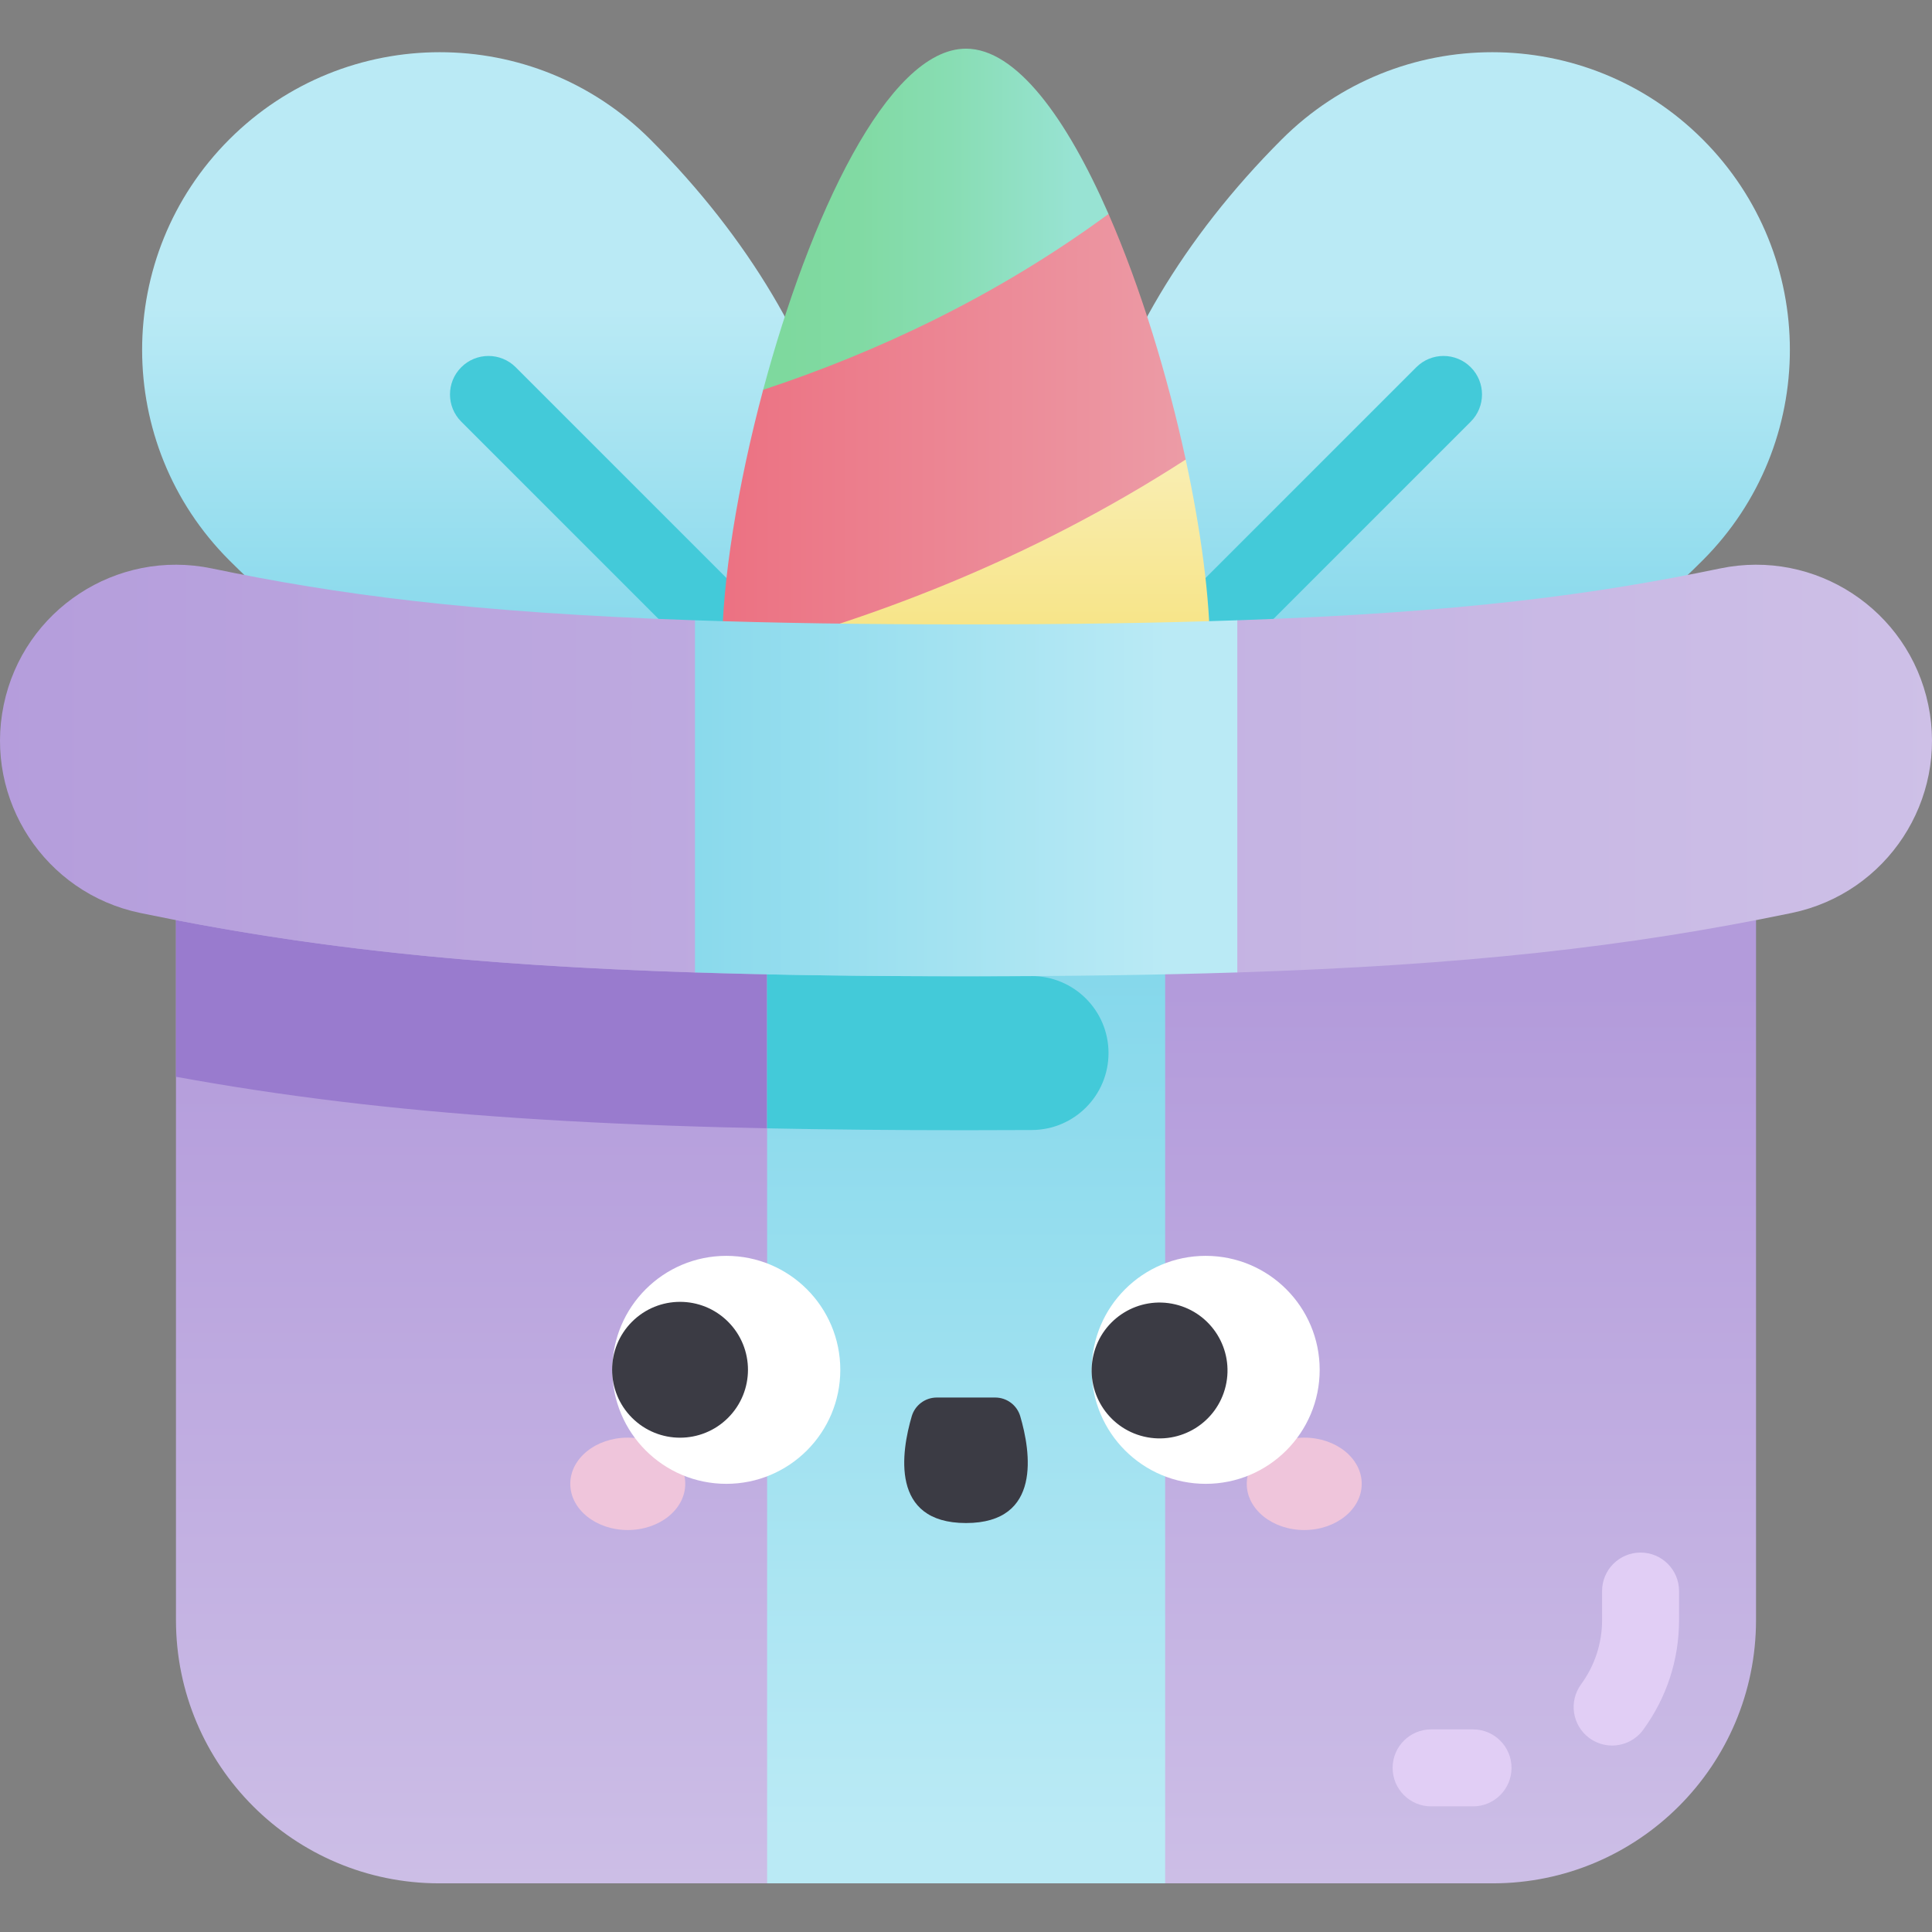 <svg id="Capa_1" enable-background="new 0 0 502 502" height="512" viewBox="0 0 502 502" width="512" xmlns="http://www.w3.org/2000/svg" xmlns:xlink="http://www.w3.org/1999/xlink"><rect x="0" y="0" width="502" height="502" fill="#808080" stroke="none"/><linearGradient id="lg1"><stop offset="0" stop-color="#b39bdb"/><stop offset="1" stop-color="#d0c3e8"/></linearGradient><linearGradient id="SVGID_1_" gradientUnits="userSpaceOnUse" x1="251" x2="251" xlink:href="#lg1" y1="256.84" y2="522.14"/><linearGradient id="lg2"><stop offset="0" stop-color="#74d2e8"/><stop offset="1" stop-color="#baeaf5"/></linearGradient><linearGradient id="SVGID_2_" gradientUnits="userSpaceOnUse" x1="251.035" x2="251.035" xlink:href="#lg2" y1="178.302" y2="475.679"/><linearGradient id="SVGID_3_" gradientUnits="userSpaceOnUse" x1="128.762" x2="128.762" xlink:href="#lg2" y1="199.668" y2="79.796"/><linearGradient id="SVGID_4_" gradientTransform="matrix(-1 0 0 1 102 0)" gradientUnits="userSpaceOnUse" x1="-271.238" x2="-271.238" xlink:href="#lg2" y1="199.668" y2="79.796"/><linearGradient id="SVGID_5_" gradientUnits="userSpaceOnUse" x1="251.038" x2="251.038" y1="219.078" y2="122.959"><stop offset="0" stop-color="#f4d952"/><stop offset="1" stop-color="#f9edaf"/></linearGradient><linearGradient id="SVGID_6_" gradientUnits="userSpaceOnUse" x1="180.915" x2="321.665" y1="113.243" y2="113.243"><stop offset="0" stop-color="#ec6f80"/><stop offset="1" stop-color="#eca0aa"/></linearGradient><linearGradient id="SVGID_7_" gradientUnits="userSpaceOnUse" x1="203.682" x2="279.027" y1="56.966" y2="56.966"><stop offset="0" stop-color="#7ed99e"/><stop offset=".253" stop-color="#81daa3"/><stop offset=".573" stop-color="#88ddb3"/><stop offset=".926" stop-color="#95e2cd"/><stop offset="1" stop-color="#98e3d3"/></linearGradient><linearGradient id="SVGID_8_" gradientUnits="userSpaceOnUse" x1="-31.369" x2="547.919" xlink:href="#lg1" y1="199.705" y2="199.705"/><linearGradient id="SVGID_9_" gradientUnits="userSpaceOnUse" x1="125.038" x2="303.325" xlink:href="#lg2" y1="207.419" y2="207.419"/><g><path d="m387.856 489.355h-85.108l-51.748-12.156-51.678 12.156h-85.179c-37.787 0-68.42-30.633-68.42-68.42v-204.724h410.553v204.724c0 37.787-30.632 68.42-68.42 68.42z" fill="url(#SVGID_1_)"/><path d="m288.033 273.618c0-11.09-9.016-20.063-20.106-19.999-5.507.032-11.145.048-16.926.048-93.445 0-150.543-3.995-205.276-14.589v40.703c55.108 10.053 113.276 13.886 205.276 13.886 5.855 0 11.568-.016 17.152-.048 11.001-.064 19.88-8.999 19.88-20.001z" fill="#997bce"/><path d="m199.322 216.211h103.426v273.143h-103.426z" fill="url(#SVGID_2_)"/><path d="m267.926 253.619c-5.506.032-11.145.048-16.926.048-18.581 0-35.704-.161-51.678-.497v40.009c16.029.33 33.158.488 51.678.488 5.855 0 11.568-.016 17.152-.049 11.001-.064 19.88-8.999 19.88-20.001.001-11.089-9.015-20.062-20.106-19.998z" fill="#43cad9"/><path d="m59.58 36.217c30.203-30.203 79.172-30.203 109.375 0 51.644 51.644 66.271 115.239 36.068 145.442s-93.798 15.576-145.442-36.068c-30.204-30.202-30.204-79.171-.001-109.374z" fill="url(#SVGID_3_)"/><path d="m195.079 180.648c-2.56 0-5.118-.976-7.071-2.929l-68.156-68.157c-3.905-3.905-3.905-10.237 0-14.142 3.907-3.905 10.237-3.905 14.143 0l68.156 68.157c3.905 3.905 3.905 10.237 0 14.142-1.954 1.953-4.513 2.929-7.072 2.929z" fill="#43cad9"/><path d="m442.42 36.217c-30.203-30.203-79.172-30.203-109.375 0-51.644 51.644-66.271 115.239-36.068 145.442s93.798 15.576 145.442-36.068c30.204-30.202 30.204-79.171.001-109.374z" fill="url(#SVGID_4_)"/><path d="m306.921 180.648c-2.56 0-5.118-.976-7.071-2.929-3.905-3.905-3.905-10.237 0-14.142l68.156-68.157c3.906-3.905 10.236-3.906 14.142 0 3.905 3.905 3.905 10.237 0 14.142l-68.156 68.157c-1.953 1.953-4.512 2.929-7.071 2.929z" fill="#43cad9"/><g><path d="m187.681 170.893c1.574 21.24 29.317 38.156 63.319 38.156 35.012 0 63.395-17.936 63.395-40.061 0-13.457-2.314-31.06-6.313-49.584-46.263-.615-80.307 11.976-120.401 51.489z" fill="url(#SVGID_5_)"/><path d="m288.033 55.594c-32.945 3.509-63.95 13.707-89.738 45.693-6.646 24.846-10.69 49.9-10.69 67.701 0 .639.029 1.273.076 1.905 37.424-9.402 79.685-25.176 120.402-51.489-4.693-21.74-11.711-44.741-20.05-63.81z" fill="url(#SVGID_6_)"/><path d="m288.033 55.594c-10.848-24.805-23.928-42.949-37.033-42.949-20.408 0-40.76 43.985-52.705 88.642 29.261-9.679 60.414-24.14 89.738-45.693z" fill="url(#SVGID_7_)"/></g><path d="m501.033 183.145c-5.142-24.719-29.343-40.589-54.066-35.447-32.08 6.673-66.752 11.459-125.545 13.477-25.914 12.025-43.476 16.123-70.422 16.123s-44.508-4.098-70.422-16.123c-58.793-2.018-93.465-6.804-125.545-13.477-24.719-5.142-48.925 10.728-54.066 35.447-5.141 24.718 10.728 48.924 35.446 54.066 42.458 8.831 85.18 13.578 144.164 15.468v-.004c23.523-6.057 44.359-8.106 70.422-8.106s46.899 2.049 70.422 8.106v.004c58.984-1.89 101.707-6.637 144.164-15.468 24.719-5.142 40.589-29.348 35.448-54.066z" fill="url(#SVGID_8_)"/><path d="m180.578 161.174v91.501c21.145.678 44.359.992 70.422.992 26.092 0 49.328-.315 70.493-.995v-91.501c-20.32.699-43.516 1.067-70.493 1.067-26.946.001-50.119-.367-70.422-1.064z" fill="url(#SVGID_9_)"/><g><path d="m178.051 385.551c0 6.629-6.687 12.003-14.937 12.003-8.249 0-14.936-5.374-14.936-12.003s6.687-12.004 14.936-12.004c8.25 0 14.937 5.374 14.937 12.004z" fill="#efc5db"/><path d="m353.822 385.551c0 6.629-6.687 12.003-14.936 12.003s-14.936-5.374-14.936-12.003 6.687-12.004 14.936-12.004 14.936 5.374 14.936 12.004z" fill="#efc5db"/><circle cx="188.721" cy="355.933" fill="#fff" r="29.618"/><ellipse cx="176.756" cy="355.933" fill="#3b3b44" rx="17.652" ry="17.652" transform="matrix(.707 -.707 .707 .707 -199.912 229.236)"/><circle cx="313.279" cy="355.933" fill="#fff" r="29.618"/><g fill="#3b3b44"><ellipse cx="301.313" cy="355.933" rx="17.652" ry="17.652" transform="matrix(.23 -.973 .973 .23 -114.326 567.409)"/><path d="m258.59 363.127h-15.18c-3.007 0-5.658 1.976-6.506 4.862-2.672 9.09-5.742 27.748 14.097 27.748 19.838 0 16.769-18.659 14.097-27.748-.85-2.886-3.5-4.862-6.508-4.862z"/></g></g><g fill="#e1cef5"><path d="m382.747 469.355h-10.895c-5.522 0-10-4.477-10-10s4.478-10 10-10h10.895c5.522 0 10 4.477 10 10s-4.478 10-10 10z"/><path d="m418.882 453.549c-2.047 0-4.112-.626-5.892-1.926-4.459-3.258-5.434-9.514-2.176-13.974 3.573-4.891 5.462-10.671 5.462-16.715v-7.527c0-5.523 4.478-10 10-10s10 4.477 10 10v7.527c0 10.314-3.22 20.174-9.312 28.513-1.957 2.681-4.999 4.102-8.082 4.102z"/></g></g></svg>